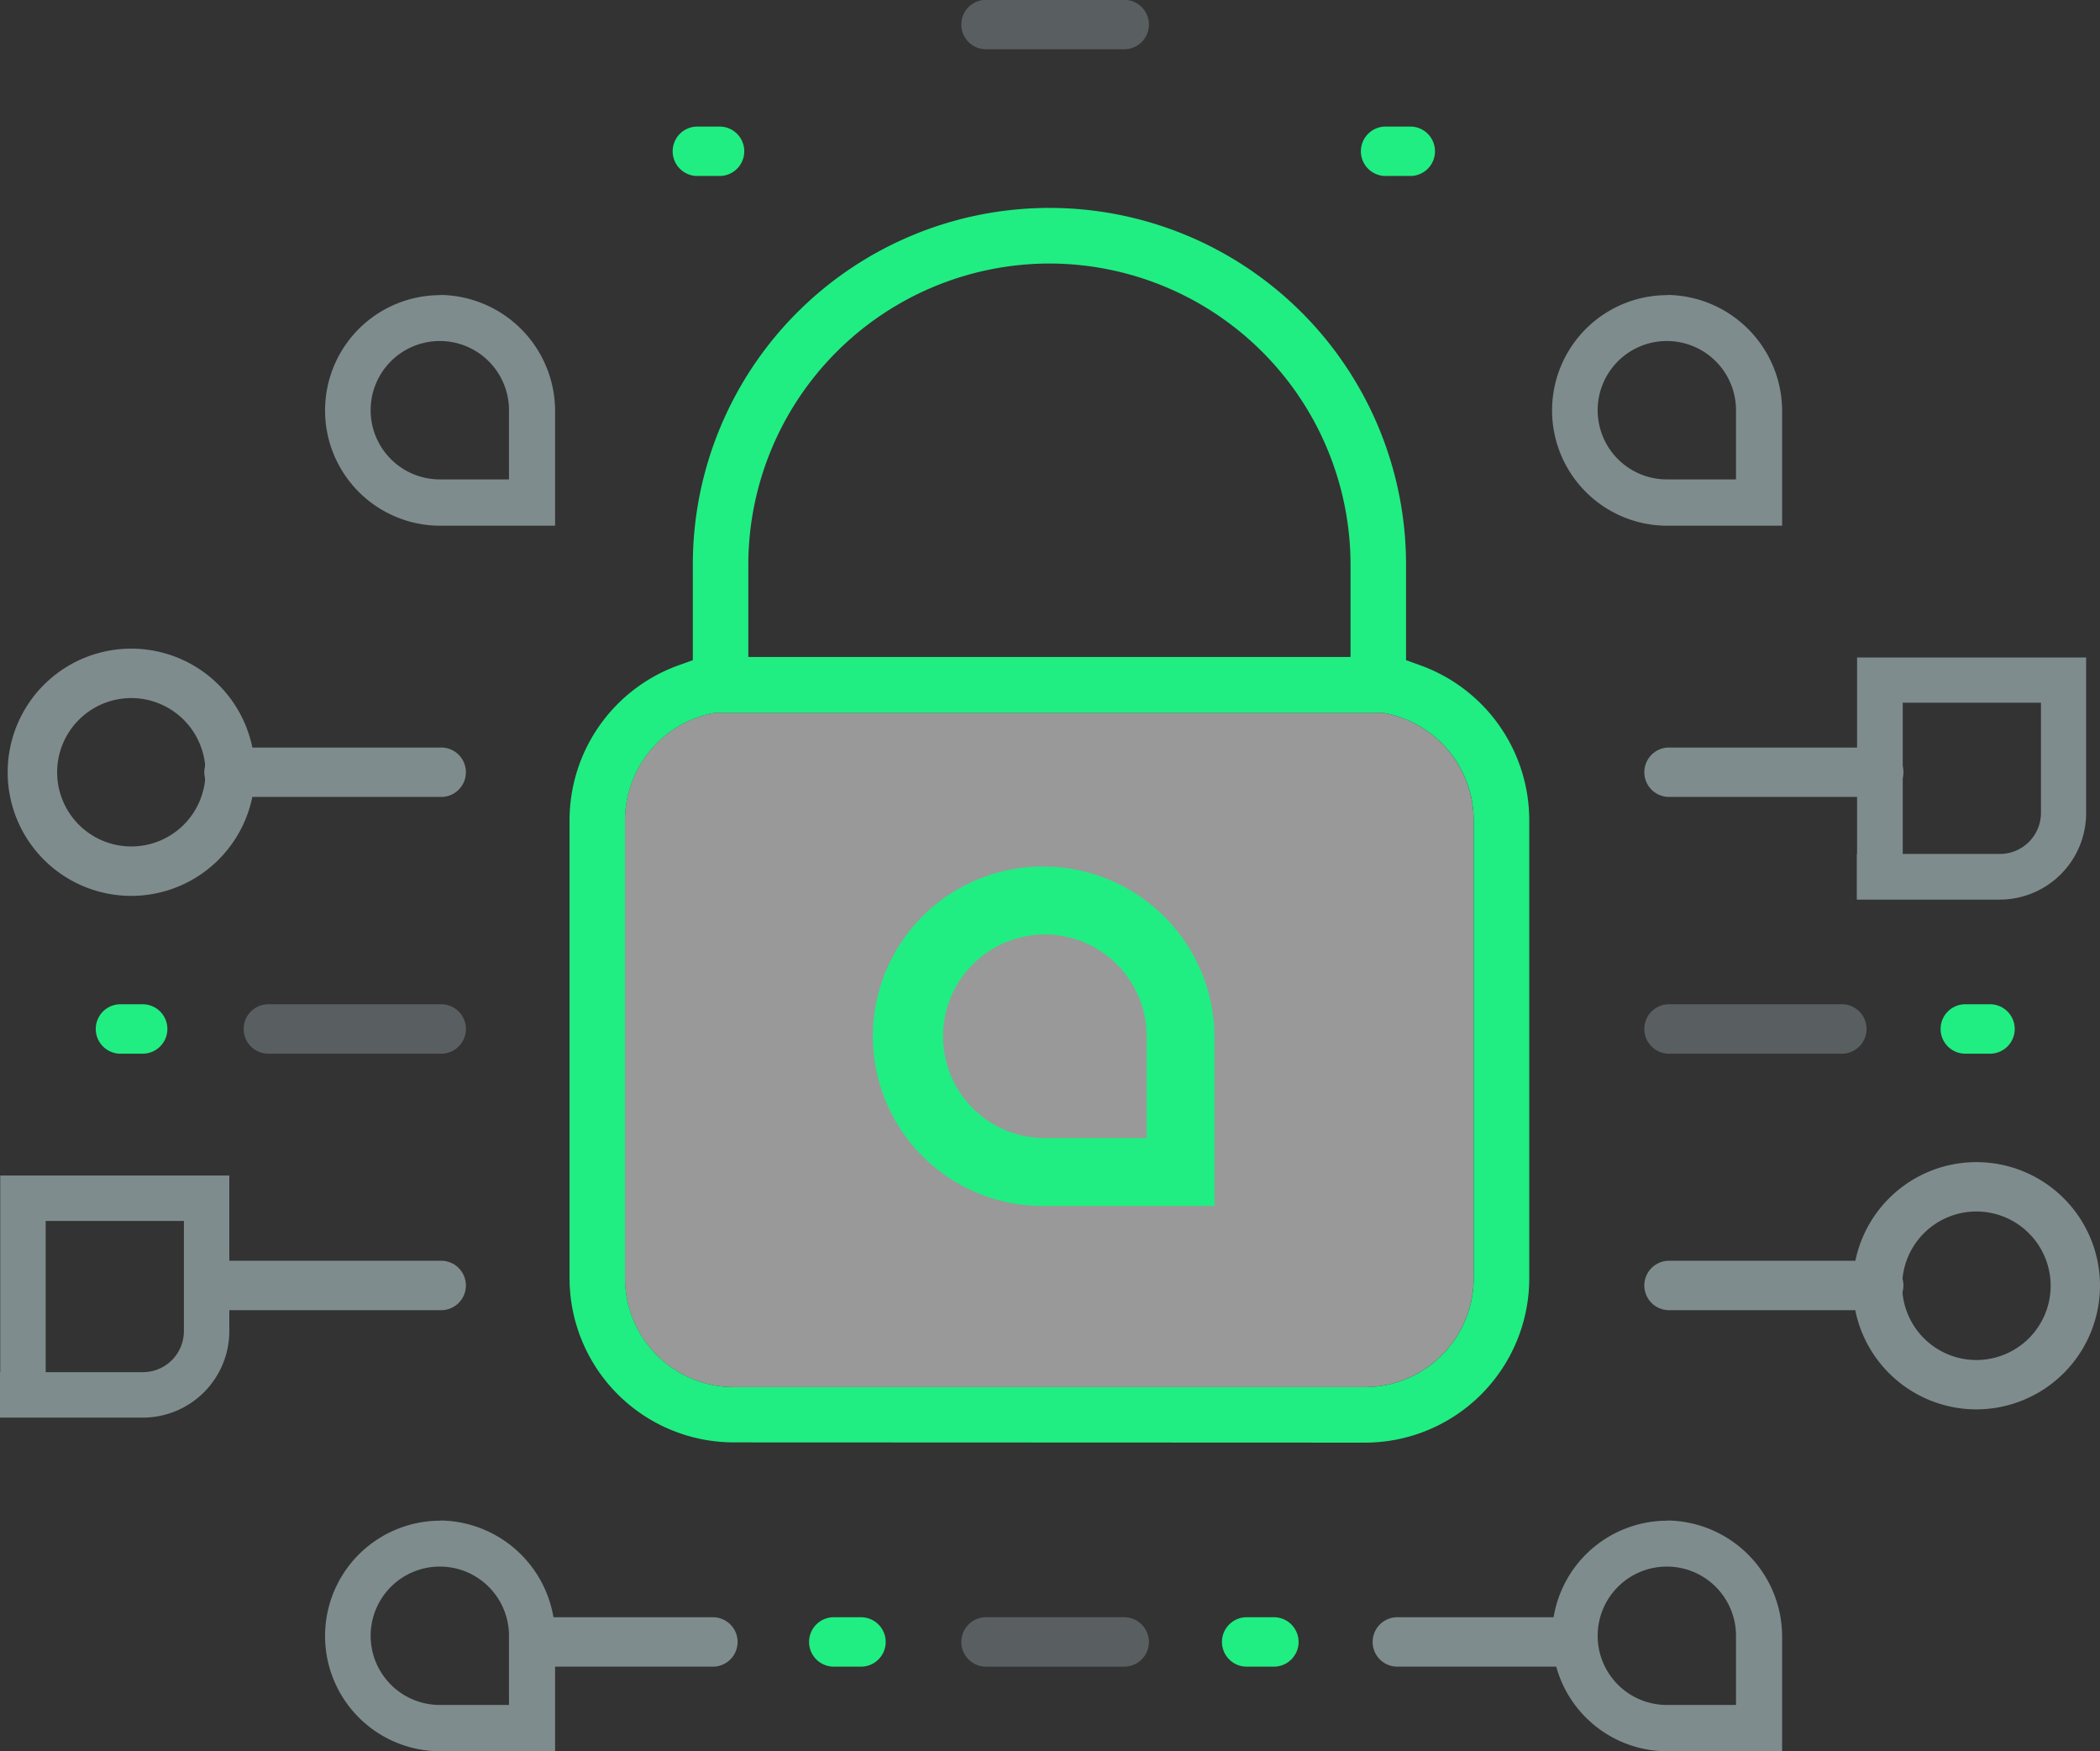 <svg id="Layer_2" data-name="Layer 2" xmlns="http://www.w3.org/2000/svg" viewBox="0 0 331.51 276.39"><rect x="0" y="0" width="331.51" height="276.39" fill="#333333" stroke="none"/><defs><style>.cls-1{fill:#7f8c8d;}.cls-2,.cls-4{opacity:0.5;}.cls-3{fill:#20ee82;}.cls-4{fill:#fff;}</style></defs><title>Page2_B_01</title><path class="cls-1" d="M7326.44,7189.81V7152h36.16v24.57a13.66,13.66,0,0,1-13.64,13.64H7326.4V7183H7349a6.48,6.48,0,0,0,6.47-6.47v-17.4h-21.82v30.64" transform="translate(-7033.28 -7048.23)"/><path class="cls-1" d="M7033.32,7271.56v-37.81h36.16v24.57a13.66,13.66,0,0,1-13.64,13.64h-22.56v-7.17h22.56a6.48,6.48,0,0,0,6.47-6.47v-17.4h-21.82v30.64" transform="translate(-7033.28 -7048.23)"/><path class="cls-1" d="M7054,7189.62a19.51,19.51,0,1,1,19.51-19.51A19.53,19.53,0,0,1,7054,7189.62Zm0-31.22a11.71,11.71,0,1,0,11.72,11.71A11.73,11.73,0,0,0,7054,7158.4Z" transform="translate(-7033.28 -7048.23)"/><path class="cls-1" d="M7345.28,7270.66a19.51,19.51,0,1,1,19.51-19.52A19.54,19.54,0,0,1,7345.28,7270.66Zm0-31.23a11.72,11.72,0,1,0,11.72,11.71A11.73,11.73,0,0,0,7345.28,7239.43Z" transform="translate(-7033.28 -7048.23)"/><g class="cls-2"><path class="cls-1" d="M7102.73,7214.52h-27.28a3.9,3.9,0,0,1,0-7.79h27.28a3.9,3.9,0,1,1,0,7.79Z" transform="translate(-7033.28 -7048.23)"/></g><path class="cls-3" d="M7056,7214.52h-3.9a3.9,3.9,0,0,1,0-7.79h3.9a3.9,3.9,0,0,1,0,7.79Z" transform="translate(-7033.28 -7048.23)"/><g class="cls-2"><path class="cls-1" d="M7323.84,7214.52h-27.28a3.9,3.9,0,0,1,0-7.79h27.28a3.9,3.9,0,1,1,0,7.79Z" transform="translate(-7033.28 -7048.23)"/></g><path class="cls-1" d="M7102.73,7174h-33.1a3.9,3.9,0,1,1,0-7.79h33.1a3.9,3.9,0,1,1,0,7.79Z" transform="translate(-7033.28 -7048.23)"/><path class="cls-1" d="M7329.66,7174h-33.1a3.9,3.9,0,0,1,0-7.79h33.1a3.9,3.9,0,1,1,0,7.79Z" transform="translate(-7033.28 -7048.23)"/><path class="cls-1" d="M7102.73,7255h-33.1a3.9,3.9,0,1,1,0-7.79h33.1a3.9,3.9,0,1,1,0,7.79Z" transform="translate(-7033.28 -7048.23)"/><path class="cls-1" d="M7329.66,7255h-33.1a3.9,3.9,0,0,1,0-7.79h33.1a3.9,3.9,0,1,1,0,7.79Z" transform="translate(-7033.28 -7048.23)"/><path class="cls-3" d="M7347.23,7214.52h-3.9a3.9,3.9,0,0,1,0-7.79h3.9a3.9,3.9,0,1,1,0,7.79Z" transform="translate(-7033.28 -7048.23)"/><path class="cls-1" d="M7280.95,7311.26h-27.28a3.9,3.9,0,0,1,0-7.79h27.28a3.9,3.9,0,1,1,0,7.79Z" transform="translate(-7033.28 -7048.23)"/><path class="cls-3" d="M7234.18,7311.26h-3.9a3.9,3.9,0,1,1,0-7.79h3.9a3.9,3.9,0,1,1,0,7.79Z" transform="translate(-7033.28 -7048.23)"/><path class="cls-1" d="M7145.62,7311.26h-27.28a3.9,3.9,0,1,1,0-7.79h27.28a3.9,3.9,0,1,1,0,7.79Z" transform="translate(-7033.28 -7048.23)"/><g class="cls-2"><path class="cls-1" d="M7210.55,7311.26h-21.81a3.9,3.9,0,0,1,0-7.79h21.81a3.9,3.9,0,1,1,0,7.79Z" transform="translate(-7033.28 -7048.23)"/></g><path class="cls-3" d="M7169,7311.26h-3.9a3.9,3.9,0,1,1,0-7.79h3.9a3.9,3.9,0,1,1,0,7.79Z" transform="translate(-7033.28 -7048.23)"/><path class="cls-4" d="M7145.56,7160.82a17.27,17.27,0,0,0-13.62,16.79V7250a17.17,17.17,0,0,0,17.15,17.15h99.67a17.17,17.17,0,0,0,17.15-17.15v-72.35a17.18,17.18,0,0,0-13.83-16.83l-.53-.11h-105Z" transform="translate(-7033.28 -7048.23)"/><path class="cls-1" d="M7296.56,7094.81a18.19,18.19,0,1,0-.14,36.39h18.19v-18a18.34,18.34,0,0,0-18.06-18.42m10.78,18.19v10.92h-10.92a10.92,10.92,0,1,1,10.92-10.92" transform="translate(-7033.28 -7048.23)"/><path class="cls-1" d="M7102.86,7094.81a18.19,18.19,0,1,0-.14,36.39h18.19v-18a18.34,18.34,0,0,0-18.06-18.42m10.78,18.19v10.92h-10.92a10.92,10.92,0,1,1,10.92-10.92" transform="translate(-7033.28 -7048.23)"/><path class="cls-3" d="M7149.1,7275.87a25.94,25.94,0,0,1-25.91-25.91v-72.35a26,26,0,0,1,17.21-24.38l2.25-.81v-15.08a56.29,56.29,0,0,1,112.59,0v15.08l2.25.81a26,26,0,0,1,17.2,24.38V7250a25.94,25.94,0,0,1-25.91,25.91Zm-3.53-115.05a17.27,17.27,0,0,0-13.62,16.79V7250a17.17,17.17,0,0,0,17.15,17.15h99.67a17.17,17.17,0,0,0,17.15-17.15v-72.35a17.18,17.18,0,0,0-13.83-16.83l-.53-.11h-105Zm53.37-71a47.59,47.59,0,0,0-47.53,47.53v14.57h95.07v-14.57A47.59,47.59,0,0,0,7198.93,7089.82Z" transform="translate(-7033.28 -7048.23)"/><path class="cls-1" d="M7296.56,7288.23a18.19,18.19,0,1,0-.14,36.39h18.19v-18a18.34,18.34,0,0,0-18.06-18.42m10.78,18.19v10.92h-10.92a10.92,10.92,0,1,1,10.92-10.92" transform="translate(-7033.28 -7048.23)"/><path class="cls-1" d="M7102.86,7288.23a18.19,18.19,0,1,0-.14,36.39h18.19v-18a18.34,18.34,0,0,0-18.06-18.42m10.78,18.19v10.92h-10.92a10.92,10.92,0,1,1,10.92-10.92" transform="translate(-7033.28 -7048.23)"/><path class="cls-3" d="M7256.11,7076h-3.9a3.9,3.9,0,1,1,0-7.79h3.9a3.9,3.9,0,0,1,0,7.79Z" transform="translate(-7033.28 -7048.23)"/><g class="cls-2"><path class="cls-1" d="M7210.55,7056h-21.81a3.9,3.9,0,0,1,0-7.79h21.81a3.9,3.9,0,1,1,0,7.79Z" transform="translate(-7033.28 -7048.23)"/></g><path class="cls-3" d="M7147.07,7076h-3.9a3.9,3.9,0,0,1,0-7.79h3.9a3.9,3.9,0,0,1,0,7.79Z" transform="translate(-7033.28 -7048.23)"/><path class="cls-3" d="M7198.46,7185a26.78,26.78,0,1,0-.2,53.55H7225v-26.44a27,27,0,0,0-26.57-27.11m15.86,26.78v16.07h-16.07a16.07,16.07,0,1,1,16.07-16.07" transform="translate(-7033.28 -7048.23)"/></svg>